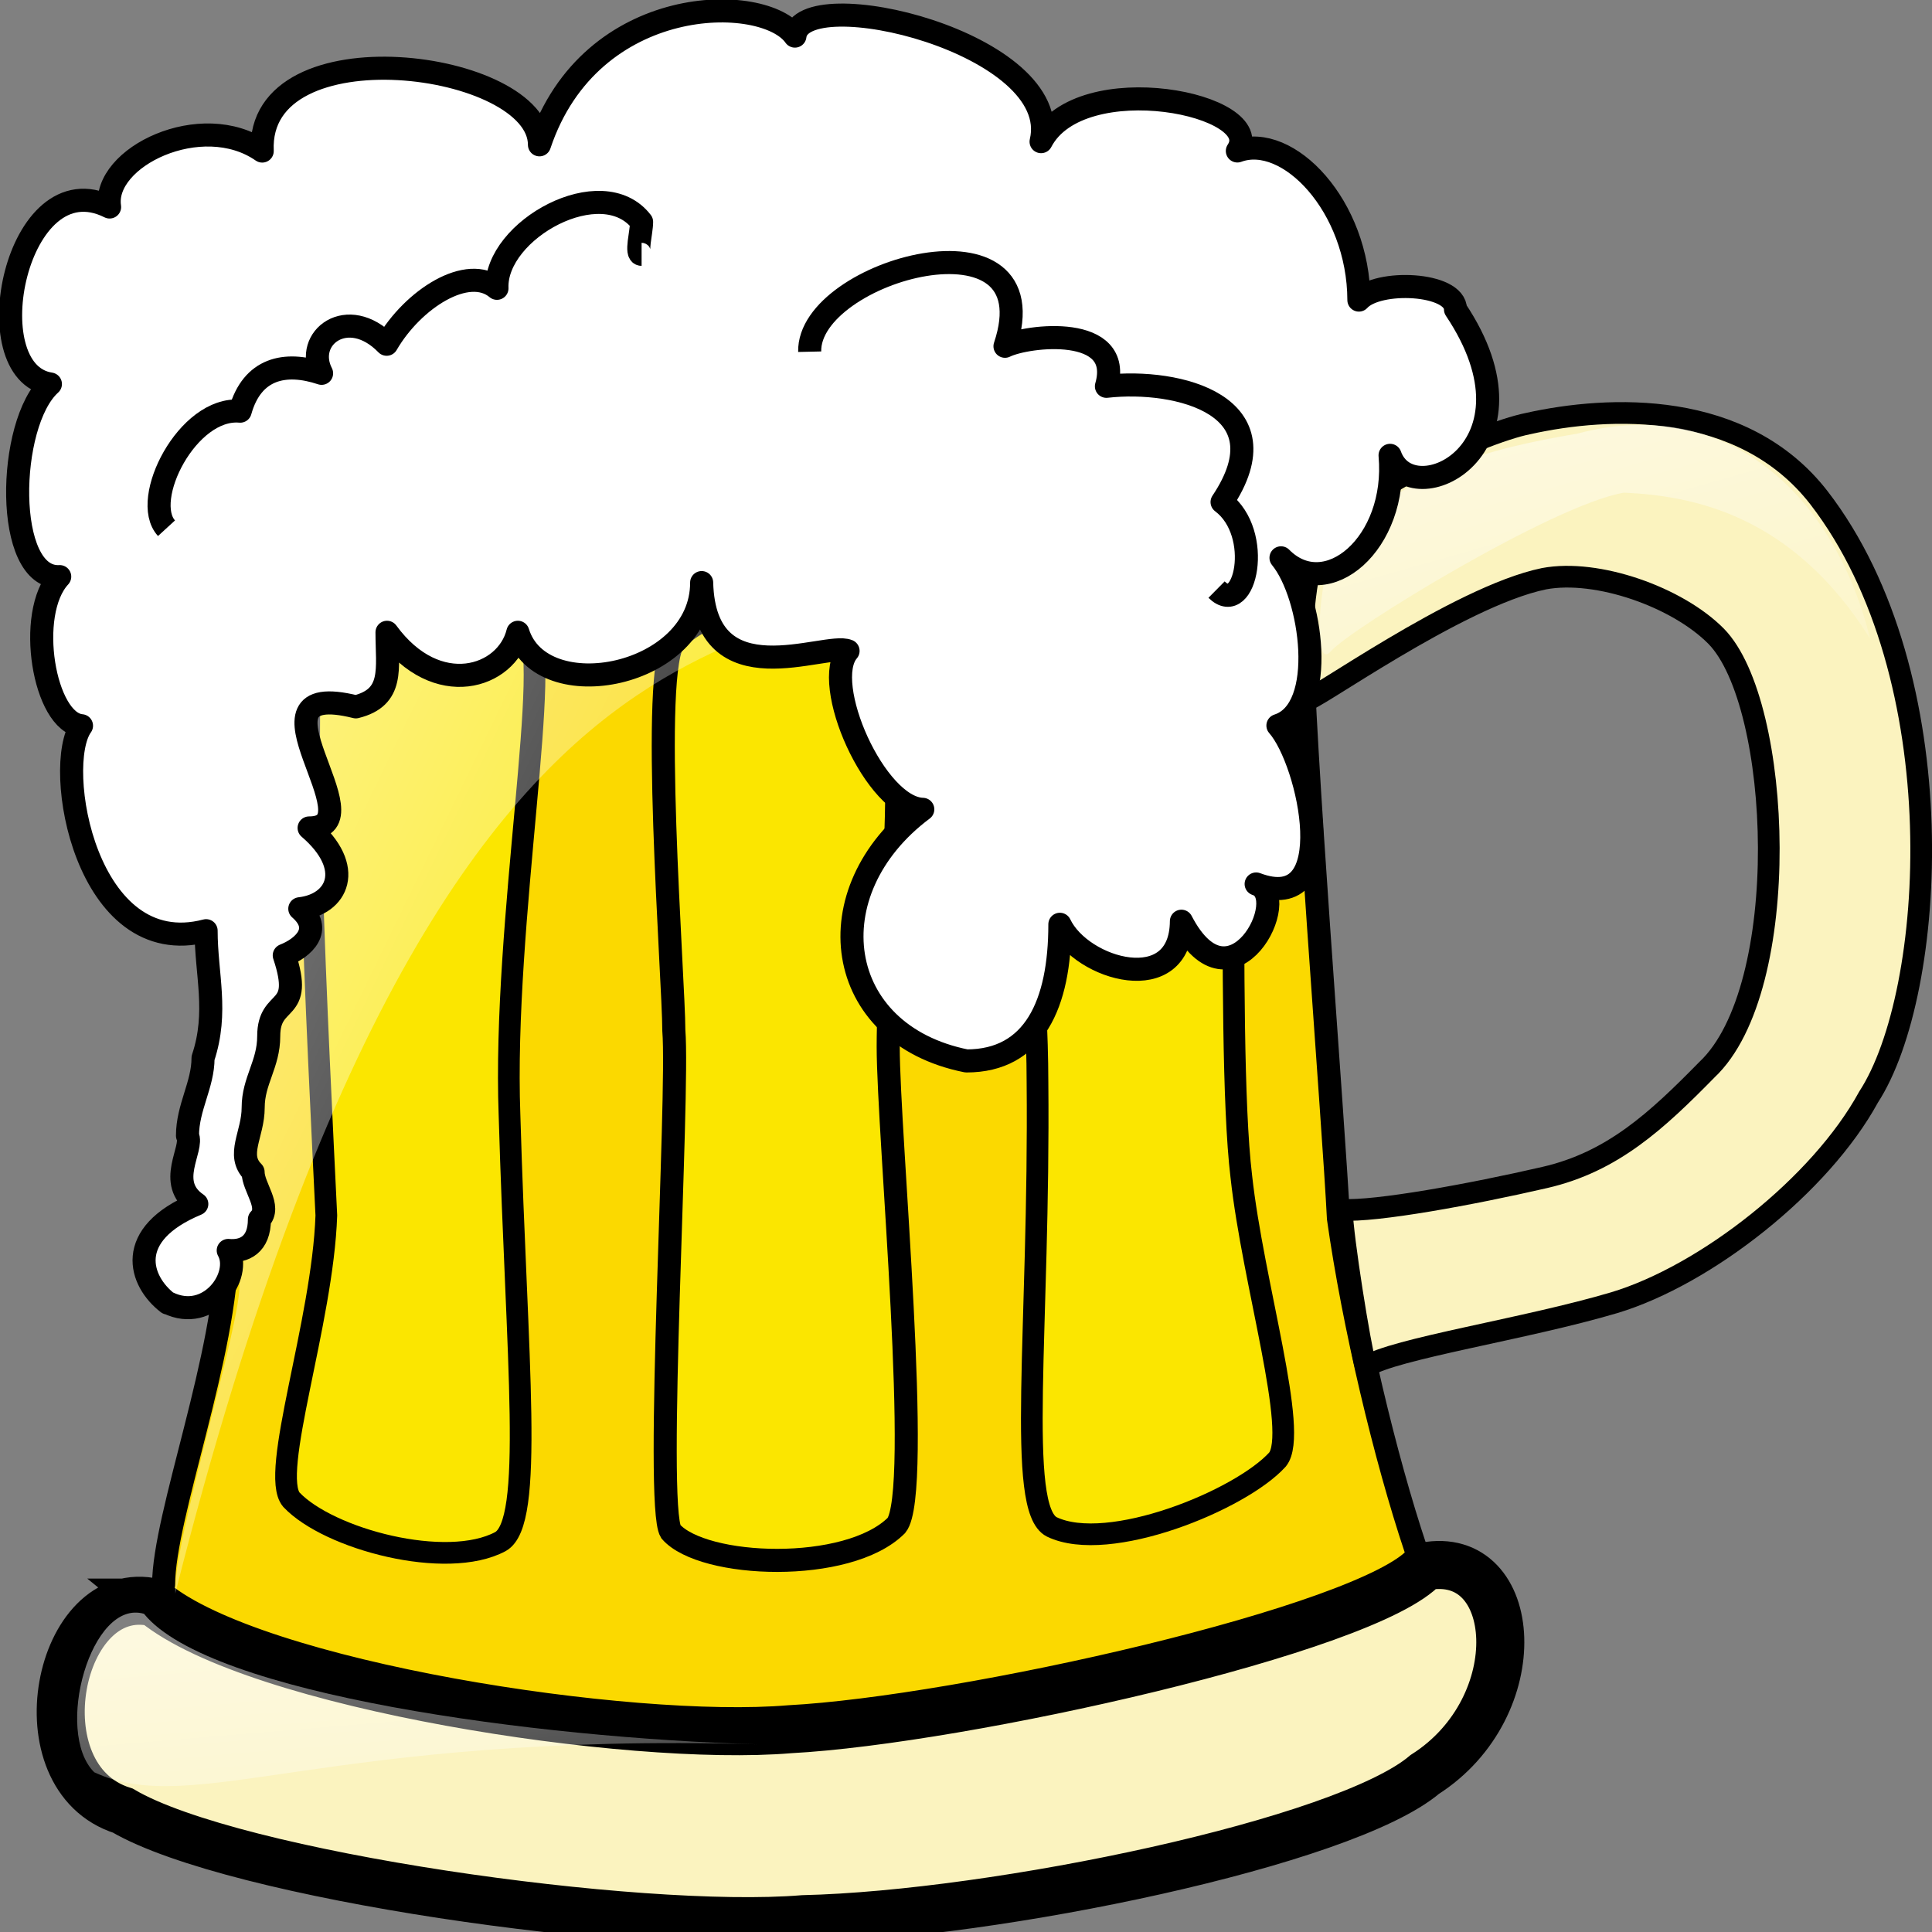 <?xml version="1.0" encoding="UTF-8" standalone="no"?>
<!-- Created with Inkscape (http://www.inkscape.org/) -->

<svg
   xmlns:dc="http://purl.org/dc/elements/1.1/"
   xmlns:cc="http://creativecommons.org/ns#"
   xmlns:rdf="http://www.w3.org/1999/02/22-rdf-syntax-ns#"
   xmlns:svg="http://www.w3.org/2000/svg"
   xmlns="http://www.w3.org/2000/svg"
   xmlns:xlink="http://www.w3.org/1999/xlink"
   xmlns:sodipodi="http://sodipodi.sourceforge.net/DTD/sodipodi-0.dtd"
   xmlns:inkscape="http://www.inkscape.org/namespaces/inkscape"
   height="22"
   id="svg1"
   inkscape:version="0.47 r22583"
   sodipodi:docname="pub.svg"
   sodipodi:version="0.32"
   width="22"
   version="1.0">
  <rect width="100%" height="100%" fill="#808080" stroke="none"/>
  <defs
     id="defs3">
    <inkscape:perspective
       sodipodi:type="inkscape:persp3d"
       inkscape:vp_x="0 : 57.5 : 1"
       inkscape:vp_y="0 : 1000 : 0"
       inkscape:vp_z="115 : 57.5 : 1"
       inkscape:persp3d-origin="57.5 : 38.333333 : 1"
       id="perspective24" />
    <linearGradient
       id="linearGradient835">
      <stop
         id="stop836"
         offset="0"
         style="stop-color:#ffffff;stop-opacity:0.5;" />
      <stop
         id="stop837"
         offset="1"
         style="stop-color:#ffffff;stop-opacity:0.1;" />
    </linearGradient>
    <linearGradient
       id="linearGradient838"
       x1="59.099"
       x2="95.689"
       xlink:href="#linearGradient835"
       y1="33.61"
       y2="62.299"
       gradientTransform="matrix(0.155,0,0,0.251,-5.419,-2.091)"
       gradientUnits="userSpaceOnUse" />
    <linearGradient
       id="linearGradient840"
       x1="17.402"
       x2="28.179"
       xlink:href="#linearGradient835"
       y1="208.043"
       y2="241.091"
       gradientTransform="matrix(0.391,0,0,0.1,-5.419,-2.091)"
       gradientUnits="userSpaceOnUse" />
    <linearGradient
       id="linearGradient842"
       x1="70.063"
       x2="87.074"
       xlink:href="#linearGradient835"
       y1="55.988"
       y2="80.909"
       gradientTransform="matrix(0.306,0,0,0.127,-5.419,-2.091)"
       gradientUnits="userSpaceOnUse" />
  </defs>
  <sodipodi:namedview
     bordercolor="#666666"
     borderopacity="1.0"
     id="base"
     inkscape:cx="2.4470468"
     inkscape:cy="11.258646"
     inkscape:pageopacity="0.0"
     inkscape:pageshadow="2"
     inkscape:window-height="846"
     inkscape:window-width="1081"
     inkscape:window-x="123"
     inkscape:window-y="82"
     inkscape:zoom="24.490067"
     pagecolor="#ffffff"
     inkscape:current-layer="svg1"
     showgrid="false"
     inkscape:window-maximized="0" />
  <path
     d="m 2.122,4.5 c 0.465,0.242 4.421,1.081 6.715,1.03 3.267,0.051 5.992,-1.192 6.508,-1.39 0,0.283 -0.456,2.024 -0.517,3.09 0,1.073 0.362,5.599 0.413,6.643 0.172,1.217 0.534,2.731 0.878,3.759 0.362,0.7 -4.657,1.942 -6.87,2.06 -2.491,0.154 -7.696,-0.861 -7.386,-1.648 0,-0.782 0.723,-2.637 0.723,-3.862 C 2.691,12.994 2.536,9.595 2.536,8.105 2.484,6.769 2.327,5.63 2.122,4.5 z"
     id="path825"
     sodipodi:nodetypes="ccccccccccc"
     style="fill:#fbd900;fill-opacity:1;fill-rule:evenodd;stroke:#000000;stroke-width:0.197pt;stroke-linecap:butt;stroke-linejoin:round;stroke-opacity:1" />
  <path
     d="m 1.761,18.249 c -1.104,-0.262 -1.557,1.993 -0.362,2.369 1.259,0.74 5.871,1.39 7.748,1.236 2.194,-0.051 6.166,-0.875 7.077,-1.648 1.212,-0.772 1.08,-2.575 0,-2.369 -0.648,0.721 -5.277,1.751 -7.232,1.854 -1.823,0.154 -6.078,-0.498 -7.232,-1.442 z"
     id="path827"
     sodipodi:nodetypes="ccccccc"
     style="fill:#fbf3bf;fill-opacity:1;fill-rule:evenodd;stroke:#000000;stroke-width:0.547;stroke-linecap:butt;stroke-linejoin:miter;stroke-opacity:1;stroke-miterlimit:4;stroke-dasharray:none" />
  <path
     d="m 14.954,6.305 c 0.246,-0.633 1.905,-1.374 2.444,-1.481 0.926,-0.207 2.448,-0.273 3.314,0.843 1.569,2.034 1.337,5.641 0.566,6.825 -0.549,1.006 -1.852,2.026 -2.893,2.341 -1.018,0.302 -2.512,0.524 -2.833,0.731 -0.069,-0.255 -0.262,-1.456 -0.273,-1.788 0.386,0.025 1.48,-0.176 2.312,-0.368 0.771,-0.177 1.275,-0.645 1.845,-1.226 0.987,-0.926 0.859,-4.169 0.106,-4.937 -0.441,-0.446 -1.354,-0.769 -1.96,-0.655 -0.987,0.203 -2.703,1.451 -2.703,1.375 -0.101,-0.41 -0.05,-1.214 0.076,-1.661 z"
     id="path828"
     sodipodi:nodetypes="ccccccccccccc"
     style="fill:#fbf3bf;fill-opacity:1;fill-rule:evenodd;stroke:#000000;stroke-width:0.247;stroke-linejoin:bevel;stroke-dasharray:none" />
  <path
     d="m 5.988,7.157 c 0.327,0.238 -0.268,3.341 -0.186,5.543 0.082,2.817 0.285,4.636 -0.103,4.854 -0.614,0.33 -1.957,-0.027 -2.381,-0.477 -0.252,-0.297 0.357,-2.018 0.398,-3.237 -0.082,-1.717 -0.337,-6.563 -0.091,-6.853 0.445,-0.405 1.914,-0.227 2.363,0.17 z"
     id="path830"
     sodipodi:nodetypes="ccccccc"
     style="fill:#fbe600;fill-opacity:1;fill-rule:evenodd;stroke:#000000;stroke-width:0.247;stroke-linejoin:round;stroke-dasharray:none" />
  <path
     d="m 7.686,7.289 c -0.292,0.281 -0.013,3.867 -0.013,4.445 0.06,0.75 -0.218,5.41 -0.035,5.706 0.365,0.418 2.019,0.481 2.57,-0.07 0.298,-0.369 -0.094,-4.442 -0.094,-5.454 0,-1.086 0.278,-4.345 -0.087,-4.647 -0.402,-0.424 -1.668,-0.627 -2.341,0.02 z"
     id="path832"
     sodipodi:nodetypes="ccccccc"
     style="fill:#fbe600;fill-opacity:1;fill-rule:evenodd;stroke:#000000;stroke-width:0.197pt;stroke-linecap:butt;stroke-linejoin:miter;stroke-opacity:1" />
  <path
     d="m 11.578,7.004 c -0.328,0.248 0.233,3.113 0.236,5.317 0.027,2.818 -0.246,4.86 0.163,5.066 0.646,0.311 2.151,-0.304 2.57,-0.767 0.248,-0.304 -0.279,-2.006 -0.412,-3.223 -0.194,-1.609 0.029,-6.528 -0.235,-6.811 -0.475,-0.391 -1.874,0.008 -2.322,0.418 z"
     id="path833"
     sodipodi:nodetypes="ccccccc"
     style="fill:#fbe600;fill-opacity:1;fill-rule:evenodd;stroke:#000000;stroke-width:0.247;stroke-linejoin:round;stroke-dasharray:none" />
  <path
     d="m 10.25,5.729 c -0.986,0.218 -7.232,-0.619 -7.853,-0.947 0.183,0.91 0.621,8.921 0.329,9.831 0.037,0.401 -0.767,2.986 -0.73,3.532 C 5.392,4.673 9.848,8.496 10.25,5.729 z"
     id="path834"
     sodipodi:nodetypes="ccccc"
     style="fill:url(#linearGradient838);fill-opacity:1;fill-rule:evenodd;stroke:none" />
  <path
     d="m 1.641,18.377 c -0.603,-0.177 -1.029,1.344 -0.568,1.804 1.135,0.531 2.625,-0.46 7.557,-0.318 -2.519,-0.071 -6.244,-0.566 -6.989,-1.485 z"
     id="path839"
     sodipodi:nodetypes="cccc"
     style="fill:url(#linearGradient840);fill-opacity:1;fill-rule:evenodd;stroke:none" />
  <path
     d="m 15.193,6.211 c 0.887,-0.884 1.738,-1.096 2.767,-1.273 1.738,-0.46 2.945,0.743 3.335,2.334 -0.887,-1.415 -2.022,-1.627 -2.803,-1.662 -0.816,0.141 -3.122,1.556 -3.335,1.804 -0.213,0.248 -0.142,-0.813 0.035,-1.202 z"
     id="path841"
     sodipodi:nodetypes="cccccc"
     style="fill:url(#linearGradient842);fill-opacity:1;fill-rule:evenodd;stroke:none" />
  <path
     d="m 1.914,14.836 c 0.471,0.228 0.846,-0.309 0.685,-0.597 0.181,0.017 0.355,-0.064 0.355,-0.354 0.142,-0.142 -0.072,-0.365 -0.072,-0.539 -0.196,-0.196 0.001,-0.427 0.001,-0.734 0,-0.306 0.177,-0.493 0.177,-0.813 0,-0.465 0.407,-0.233 0.177,-0.92 0.215,-0.084 0.45,-0.293 0.177,-0.531 0.427,-0.047 0.636,-0.464 0.106,-0.92 0.805,0 -0.836,-1.72 0.532,-1.379 0.439,-0.109 0.355,-0.436 0.355,-0.849 0.568,0.778 1.363,0.517 1.49,0 0.267,0.867 2.093,0.51 2.093,-0.566 0.035,1.33 1.407,0.671 1.667,0.778 -0.319,0.368 0.313,1.789 0.851,1.804 -1.247,0.933 -1.022,2.562 0.497,2.865 0.77,0 1.064,-0.646 1.064,-1.556 0.248,0.521 1.378,0.843 1.384,-0.035 0.568,1.093 1.284,-0.29 0.851,-0.424 0.993,0.376 0.611,-1.395 0.248,-1.804 0.568,-0.18 0.387,-1.482 0.035,-1.91 0.518,0.525 1.332,-0.164 1.242,-1.167 0.243,0.683 1.808,-0.073 0.745,-1.662 0,-0.304 -0.887,-0.345 -1.1,-0.106 -0.003,-1.073 -0.81,-1.91 -1.384,-1.698 0.356,-0.531 -1.788,-0.965 -2.235,-0.106 0.267,-1.123 -2.73,-1.839 -2.803,-1.202 -0.346,-0.495 -2.327,-0.504 -2.909,1.238 0,-0.958 -3.224,-1.379 -3.157,0.071 -0.69,-0.479 -1.824,0.071 -1.738,0.637 -1.064,-0.533 -1.55,1.884 -0.674,2.016 -0.497,0.446 -0.532,2.229 0.106,2.193 -0.39,0.42 -0.177,1.662 0.248,1.698 -0.332,0.457 0.049,2.694 1.419,2.334 0,0.497 0.14,0.925 -0.035,1.45 0,0.305 -0.177,0.562 -0.177,0.884 0.074,0.147 -0.249,0.537 0.106,0.778 -0.833,0.347 -0.653,0.88 -0.33,1.128 z"
     id="path844"
     sodipodi:nodetypes="cccccccccccccccccccccccccccccccccccccc"
     style="fill:#ffffff;fill-opacity:1;fill-rule:evenodd;stroke:#000000;stroke-width:0.197pt;stroke-linecap:butt;stroke-linejoin:round;stroke-opacity:1" />
  <path
     d="m 1.896,6.015 c -0.298,-0.325 0.241,-1.387 0.839,-1.333 0.136,-0.488 0.511,-0.57 0.927,-0.431 -0.207,-0.403 0.297,-0.787 0.741,-0.331 0.3,-0.517 0.925,-0.915 1.256,-0.637 -0.026,-0.665 1.198,-1.339 1.647,-0.756 0,0.119 -0.072,0.369 0,0.369"
     id="path846"
     sodipodi:nodetypes="ccccccc"
     style="fill:none;stroke:#000000;stroke-width:0.197pt;stroke-linecap:butt;stroke-linejoin:round;stroke-opacity:1" />
  <path
     d="m 9.22,4.005 c -0.021,-0.93 2.769,-1.693 2.224,-0.062 0.251,-0.125 1.359,-0.256 1.155,0.456 0.815,-0.092 2.054,0.218 1.317,1.318 0.474,0.356 0.263,1.319 -0.063,0.997"
     id="path847"
     sodipodi:nodetypes="ccccc"
     style="fill:none;stroke:#000000;stroke-width:0.197pt;stroke-linecap:butt;stroke-linejoin:round;stroke-opacity:1" />
</svg>
